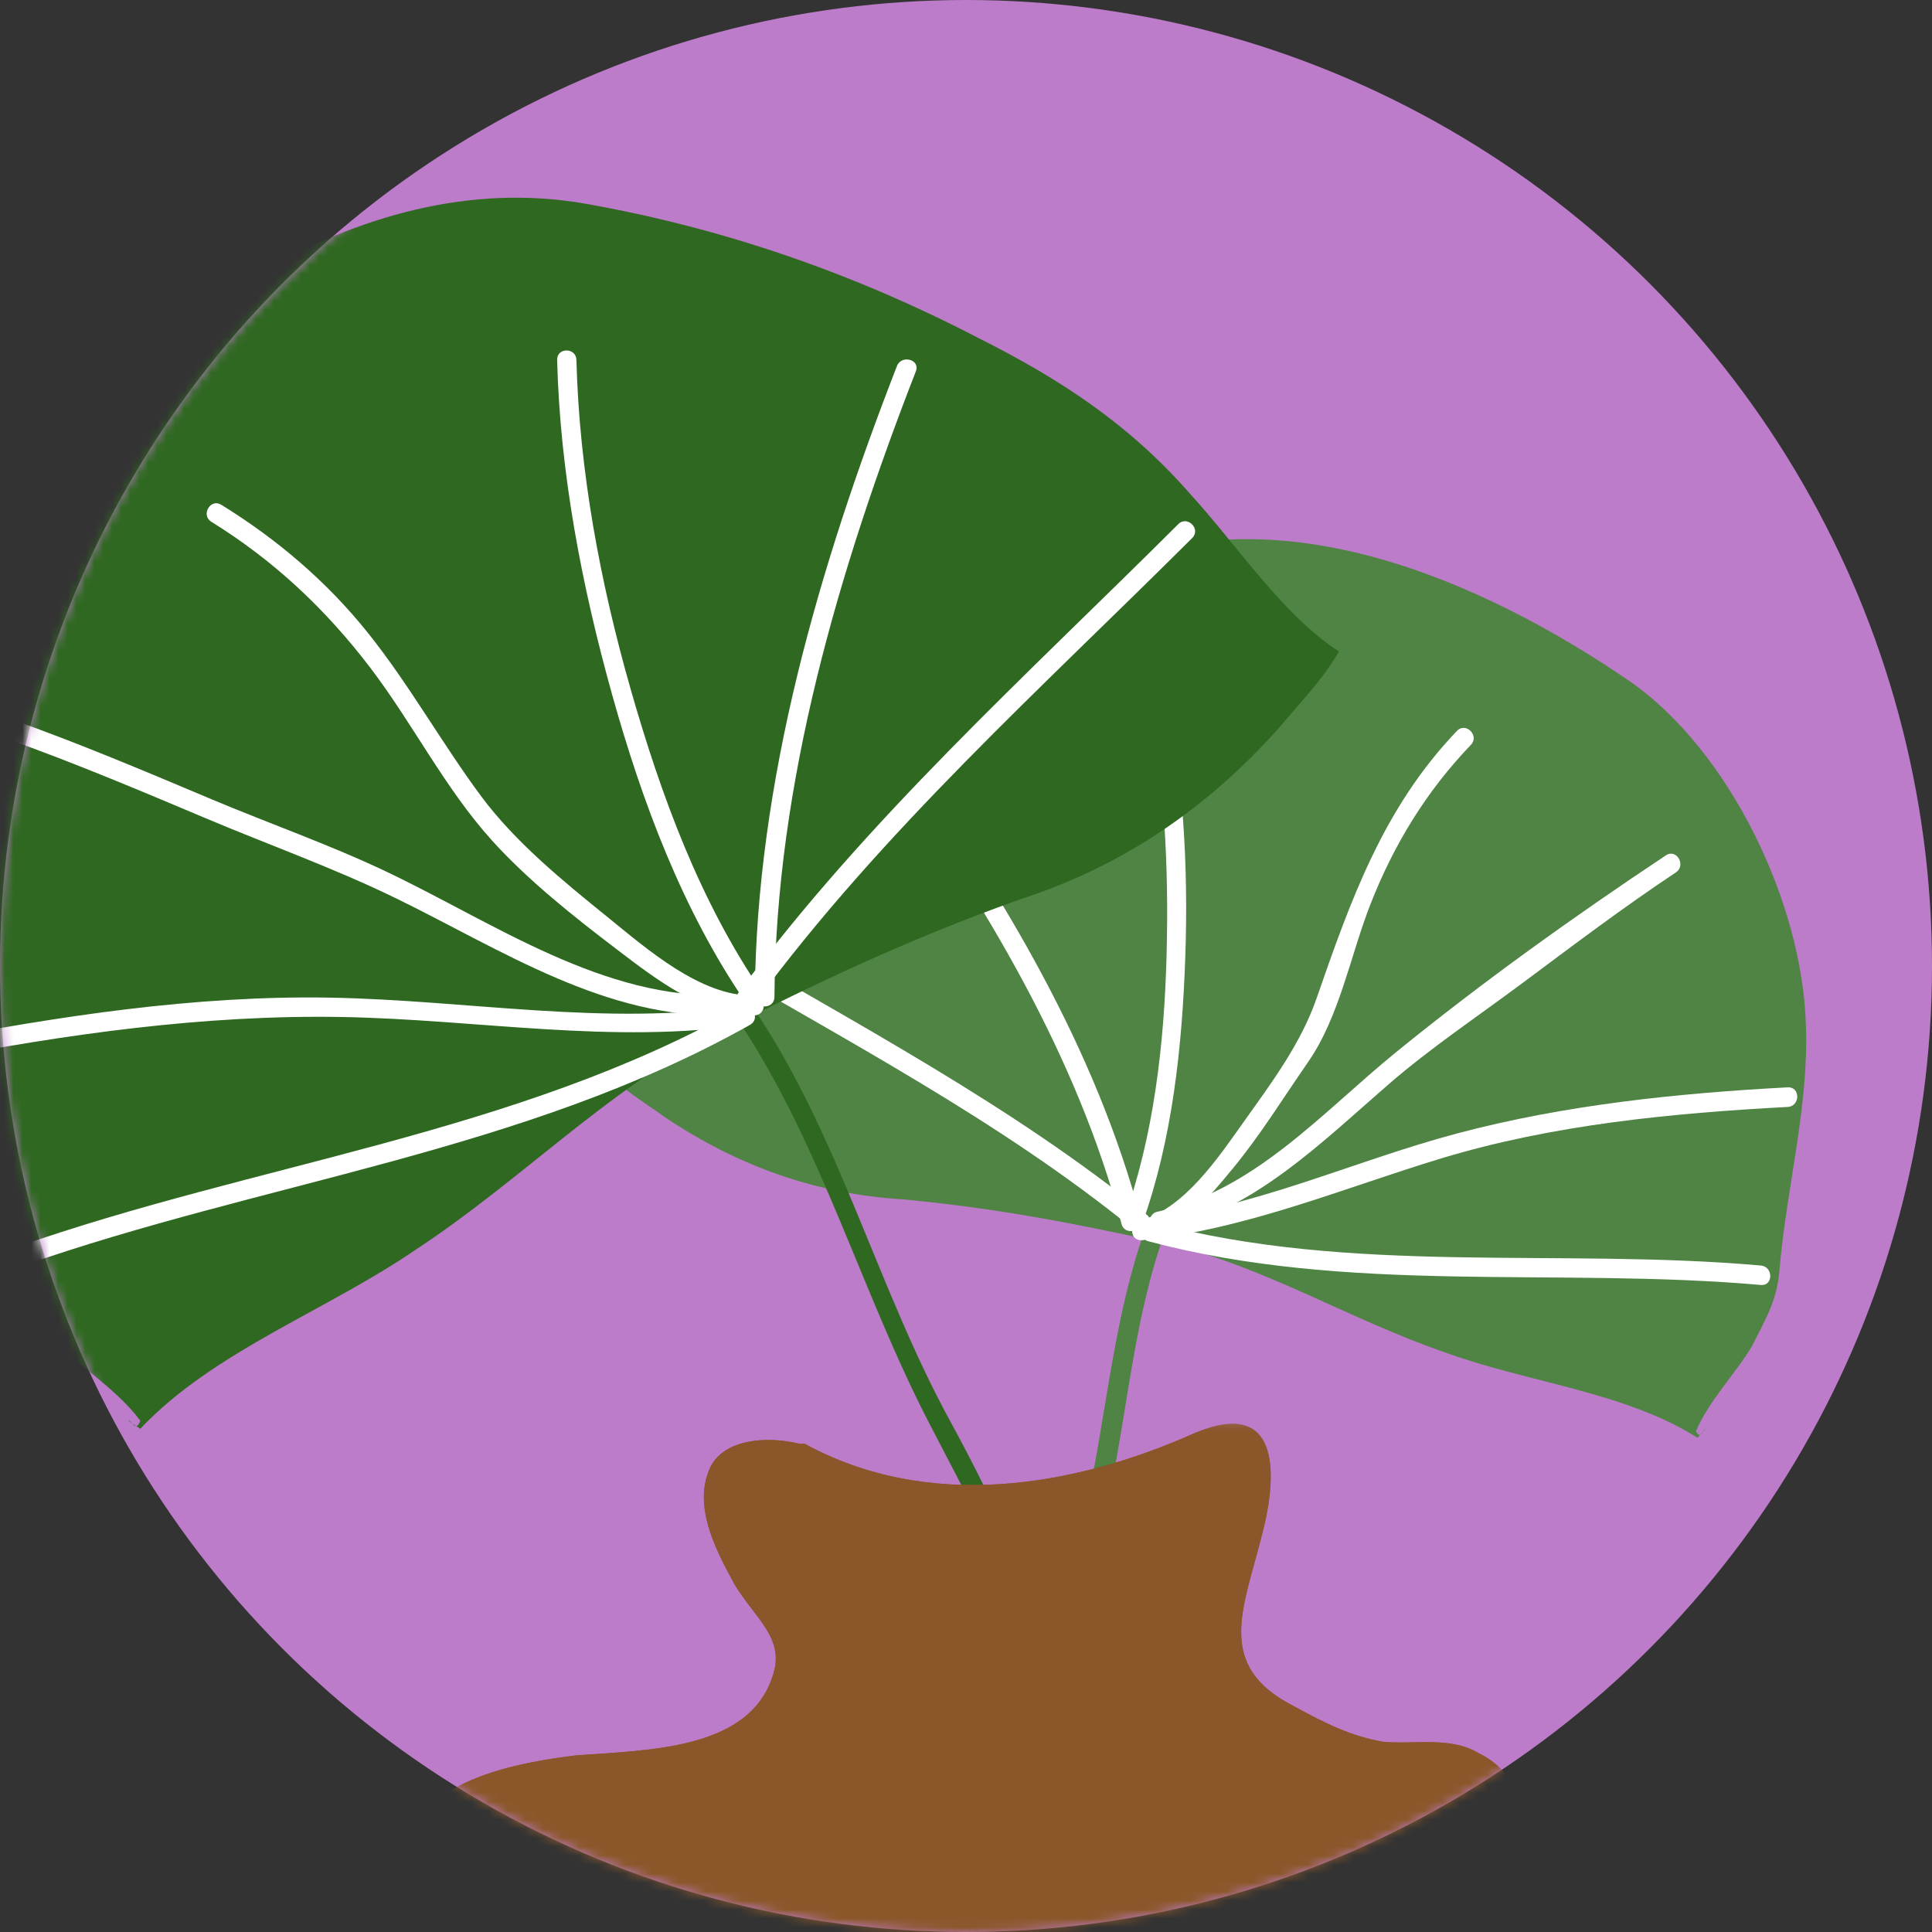 <?xml version="1.0" encoding="UTF-8"?>
<svg width="215px" height="215px" viewBox="0 0 215 215" version="1.1" xmlns="http://www.w3.org/2000/svg" xmlns:xlink="http://www.w3.org/1999/xlink">
    <rect x="0" y="0" width="215" height="215" fill="#333333" stroke="none"/>
    <!-- Generator: Sketch 52.5 (67469) - http://www.bohemiancoding.com/sketch -->
    <title>pat2 copy 4</title>
    <desc>Created with Sketch.</desc>
    <defs>
        <circle id="path-1" cx="107.5" cy="107.5" r="107.5"></circle>
        <polygon id="path-3" points="0.7 0.442 122.433 0.442 122.433 63 0.7 63"></polygon>
    </defs>
    <g id="Page-1" stroke="none" stroke-width="1" fill="none" fill-rule="evenodd">
        <g id="Desktop-HD" transform="translate(-613, -1944)">
            <g id="pat2-copy-4" transform="translate(613, 1944)">
                <g id="Group-7">
                    <mask id="mask-2" fill="white">
                        <use xlink:href="#path-1"></use>
                    </mask>
                    <use id="Mask" fill="#BC7CC9" xlink:href="#path-1"></use>
                    <g id="Group-40" mask="url(#mask-2)">
                        <g transform="translate(-14, 22)">
                            <path d="M130.188,185.944 C131.174,173.67 132.802,161.893 136.112,150.023 C139.391,138.258 139.592,125.828 143.924,114.328 C144.424,113 142.313,112.432 141.818,113.744 C137.498,125.213 137.075,137.642 134.006,149.439 C130.843,161.596 129.012,173.415 128.004,185.944 C127.891,187.358 130.075,187.346 130.188,185.944" id="Fill-1" fill="#508444"></path>
                            <path d="M202.906,138 C194.829,132.888 184.022,131.864 174.889,128.529 C164.161,124.845 154.754,118.941 143.942,116.41 C133.573,114.143 125.243,112.489 114.436,111.464 C104.87,110.879 96.181,107.808 88.015,102.342 C85.707,100.666 83.045,99.081 81,96.962 C85.146,92.515 87.511,85.505 90.591,79.821 C94.372,72.451 99.399,67.027 105.579,61.686 C115.112,53.232 125.448,46.459 136.941,41.277 C156.214,32.611 179.096,42.632 195.518,53.916 C206.527,61.676 214.557,78.487 214.96,91.958 C215.346,100.908 212.812,110.223 212.047,119.089 C211.794,122.546 210.737,124.323 208.979,127.786 C207.131,130.894 204.131,133.918 202.726,137.291 C203.349,138.264 203.434,137.111 203.788,137.021" id="Fill-3" fill="#508444"></path>
                            <path d="M91.529,84.044 C108.017,93.745 125.17,102.654 140.07,114.735 C141.158,115.618 142.725,114.084 141.626,113.193 C126.572,100.987 109.298,91.962 92.64,82.161 C91.417,81.441 90.31,83.327 91.529,84.044" id="Fill-5" fill="#FFFFFF"></path>
                            <path d="M112.205,62.593 C123.481,78.234 133.859,95.507 138.814,114.218 C139.176,115.589 141.323,115.007 140.959,113.634 C135.956,94.739 125.511,77.274 114.126,61.483 C113.302,60.34 111.37,61.436 112.205,62.593" id="Fill-7" fill="#FFFFFF"></path>
                            <path d="M141.086,114.256 C144.487,104.754 145.564,94.425 145.909,84.342 C146.259,74.15 145.63,63.754 143.498,53.788 C143.204,52.407 141.189,52.993 141.485,54.371 C143.581,64.179 144.088,74.316 143.82,84.342 C143.556,94.225 142.402,104.371 139.072,113.673 C138.597,115.001 140.617,115.568 141.086,114.256" id="Fill-9" fill="#FFFFFF"></path>
                            <path d="M141.364,115.963 C145.507,114.932 148.611,111.164 151.206,108.016 C154.274,104.29 156.797,100.186 159.542,96.23 C163.085,91.121 164.266,84.349 166.508,78.627 C169.123,71.954 172.725,66.066 177.688,60.886 C178.666,59.866 177.119,58.312 176.139,59.334 C167.941,67.89 164.314,78.15 160.5,89.138 C158.766,94.135 155.482,98.525 152.436,102.803 C149.656,106.707 145.742,112.611 140.782,113.846 C139.412,114.187 139.993,116.305 141.364,115.963" id="Fill-11" fill="#FFFFFF"></path>
                            <path d="M141.772,116.128 C164.096,122.083 187.205,118.992 209.955,120.995 C211.354,121.118 211.343,118.954 209.955,118.832 C187.403,116.845 164.479,119.945 142.352,114.042 C140.994,113.679 140.418,115.767 141.772,116.128" id="Fill-13" fill="#FFFFFF"></path>
                            <path d="M141.048,115.994 C152.656,114.831 163.352,110.25 174.417,106.9 C186.826,103.143 200.045,101.874 212.944,101.184 C214.348,101.108 214.356,98.926 212.944,99.002 C200.632,99.661 188.177,100.948 176.233,104.112 C164.435,107.238 153.318,112.584 141.048,113.812 C139.657,113.951 139.644,116.134 141.048,115.994" id="Fill-15" fill="#FFFFFF"></path>
                            <path d="M143.376,114.971 C153.427,112.803 161,105.187 168.506,98.682 C173.246,94.575 178.468,91.094 183.493,87.348 C189.098,83.172 194.672,78.956 200.497,75.086 C201.673,74.305 200.572,72.399 199.387,73.187 C189.164,79.978 178.904,87.329 169.381,95.073 C161.159,101.76 153.586,110.522 142.791,112.85 C141.405,113.15 141.993,115.27 143.376,114.971" id="Fill-17" fill="#FFFFFF"></path>
                            <path d="M138.941,182.66 C133.732,166.518 127.928,151.118 119.784,136.233 C111.669,121.402 107.488,104.637 98.057,90.496 C97.282,89.333 95.404,90.426 96.187,91.599 C105.379,105.382 109.791,121.651 117.36,136.293 C121.244,143.808 125.231,151.099 128.402,158.972 C131.602,166.917 134.222,175.091 136.852,183.241 C137.283,184.575 139.375,184.004 138.941,182.66" id="Fill-19" fill="#2F6821"></path>
                            <path d="M29.612,137 C37.724,128.394 50.341,123.866 60.256,117.073 C71.972,109.373 81.435,99.409 93.602,93.068 C105.319,87.181 114.782,82.652 127.4,78.122 C138.665,74.499 148.129,68.158 156.241,59.101 C158.494,56.383 161.197,53.666 163,50.496 C156.691,46.419 151.734,38.72 146.327,32.833 C139.567,25.133 131.906,20.151 122.894,15.622 C108.924,8.376 94.503,3.394 79.182,0.676 C53.496,-3.853 29.162,15.169 12.939,33.738 C2.123,46.419 -2.383,69.064 1.222,85.369 C3.475,96.239 9.334,106.655 12.939,117.073 C14.29,121.149 16.094,122.96 19.248,126.583 C22.402,129.754 26.909,132.471 29.612,136.094 C29.162,137.453 28.711,136.094 28.261,136.094" id="Fill-21" fill="#2F6821"></path>
                            <path d="M145.13,36.322 C128.272,53.138 110.408,69.195 96.209,88.425 C95.371,89.562 97.27,90.651 98.098,89.529 C112.179,70.458 129.96,54.544 146.677,37.868 C147.676,36.871 146.129,35.325 145.13,36.322" id="Fill-23" fill="#FFFFFF"></path>
                            <path d="M113.814,18.735 C105.183,40.946 98.14,64.932 98,88.943 C97.992,90.353 100.176,90.352 100.184,88.943 C100.323,65.135 107.361,41.343 115.921,19.317 C116.432,18.001 114.319,17.437 113.814,18.735" id="Fill-25" fill="#FFFFFF"></path>
                            <path d="M98.807,88.409 C91.883,78.303 87.558,66.505 84.195,54.743 C80.798,42.861 78.467,30.451 78.146,18.057 C78.11,16.649 75.964,16.646 76,18.057 C76.327,30.67 78.747,43.218 82.126,55.324 C85.452,67.24 89.958,79.303 96.954,89.513 C97.74,90.661 99.601,89.569 98.807,88.409" id="Fill-27" fill="#FFFFFF"></path>
                            <path d="M97.937,88.804 C91.969,88.897 85.957,83.57 81.616,80.06 C76.658,76.049 71.328,71.714 67.524,66.581 C63.133,60.656 59.567,54.212 54.942,48.428 C50.368,42.709 44.846,38.02 38.628,34.171 C37.42,33.424 36.317,35.322 37.519,36.066 C44.49,40.38 50.222,45.774 55.18,52.273 C59.931,58.5 63.471,65.673 68.722,71.499 C72.731,75.948 77.844,80 82.597,83.617 C86.88,86.877 92.245,91.087 97.937,90.999 C99.353,90.977 99.355,88.782 97.937,88.804" id="Fill-29" fill="#FFFFFF"></path>
                            <path d="M96.349,90.151 C71.348,104.221 42.499,107.414 15.755,116.812 C14.425,117.279 14.998,119.404 16.341,118.932 C43.27,109.469 72.283,106.219 97.46,92.05 C98.697,91.354 97.587,89.454 96.349,90.151" id="Fill-31" fill="#FFFFFF"></path>
                            <path d="M96.623,89.965 C81.344,92.213 66.034,89.294 50.727,89.021 C35.706,88.753 20.482,91.092 5.791,93.921 C4.406,94.188 4.993,96.242 6.372,95.976 C21.367,93.088 36.736,90.903 52.059,91.176 C67.175,91.445 82.104,94.242 97.206,92.02 C98.598,91.815 98.004,89.762 96.623,89.965" id="Fill-33" fill="#FFFFFF"></path>
                            <path d="M94.943,88.753 C81.154,89.289 69.03,80.73 57.031,75.017 C50.679,71.993 43.983,69.659 37.502,66.928 C30.165,63.835 22.833,60.737 15.333,58.068 C13.998,57.593 13.429,59.741 14.751,60.211 C22.251,62.88 29.585,65.976 36.921,69.071 C43.949,72.036 51.175,74.608 58.037,77.952 C69.709,83.639 81.486,91.498 94.943,90.975 C96.349,90.92 96.355,88.698 94.943,88.753" id="Fill-35" fill="#FFFFFF"></path>
                            <g id="Group-39" stroke-width="1" fill="none" transform="translate(60, 136)">
                                <mask id="mask-4" fill="white">
                                    <use xlink:href="#path-3"></use>
                                </mask>
                                <g id="Clip-38"></g>
                                <path d="M43.551,2.669 C57.332,10.208 73.51,7.494 86.991,1.463 C96.279,-2.457 96.279,5.685 94.481,12.62 C92.385,21.063 89.089,27.396 98.077,31.919 C101.372,33.728 104.368,35.236 107.963,35.839 C111.258,36.14 115.453,35.236 118.448,37.045 C128.934,42.172 116.052,53.63 110.359,56.947 C97.477,64.485 77.106,62.978 63.025,62.676 C50.142,62.676 35.762,62.375 23.179,59.963 C18.986,59.36 16.589,58.756 12.694,56.947 C9.698,55.741 2.808,53.027 1.309,49.409 C-2.585,40.06 13.293,37.95 18.087,37.347 C26.175,36.744 37.26,36.744 39.957,28.602 C41.455,24.381 38.159,22.269 35.762,18.35 C33.965,15.033 31.269,10.208 32.767,5.986 C33.965,2.066 39.357,1.765 42.952,2.669" id="Fill-37" fill="#8B572A" mask="url(#mask-4)"></path>
                                <path d="M43.551,2.669 C57.332,10.208 73.51,7.494 86.991,1.463 C96.279,-2.457 96.279,5.685 94.481,12.62 C92.385,21.063 89.089,27.396 98.077,31.919 C101.372,33.728 104.368,35.236 107.963,35.839 C111.258,36.14 115.453,35.236 118.448,37.045 C128.934,42.172 116.052,53.63 110.359,56.947 C97.477,64.485 77.106,62.978 63.025,62.676 C50.142,62.676 35.762,62.375 23.179,59.963 C18.986,59.36 16.589,58.756 12.694,56.947 C9.698,55.741 2.808,53.027 1.309,49.409 C-2.585,40.06 13.293,37.95 18.087,37.347 C26.175,36.744 37.26,36.744 39.957,28.602 C41.455,24.381 38.159,22.269 35.762,18.35 C33.965,15.033 31.269,10.208 32.767,5.986 C33.965,2.066 39.357,1.765 42.952,2.669" id="Fill-37-Copy" fill="#8B572A" mask="url(#mask-4)"></path>
                            </g>
                        </g>
                    </g>
                </g>
            </g>
        </g>
    </g>
</svg>